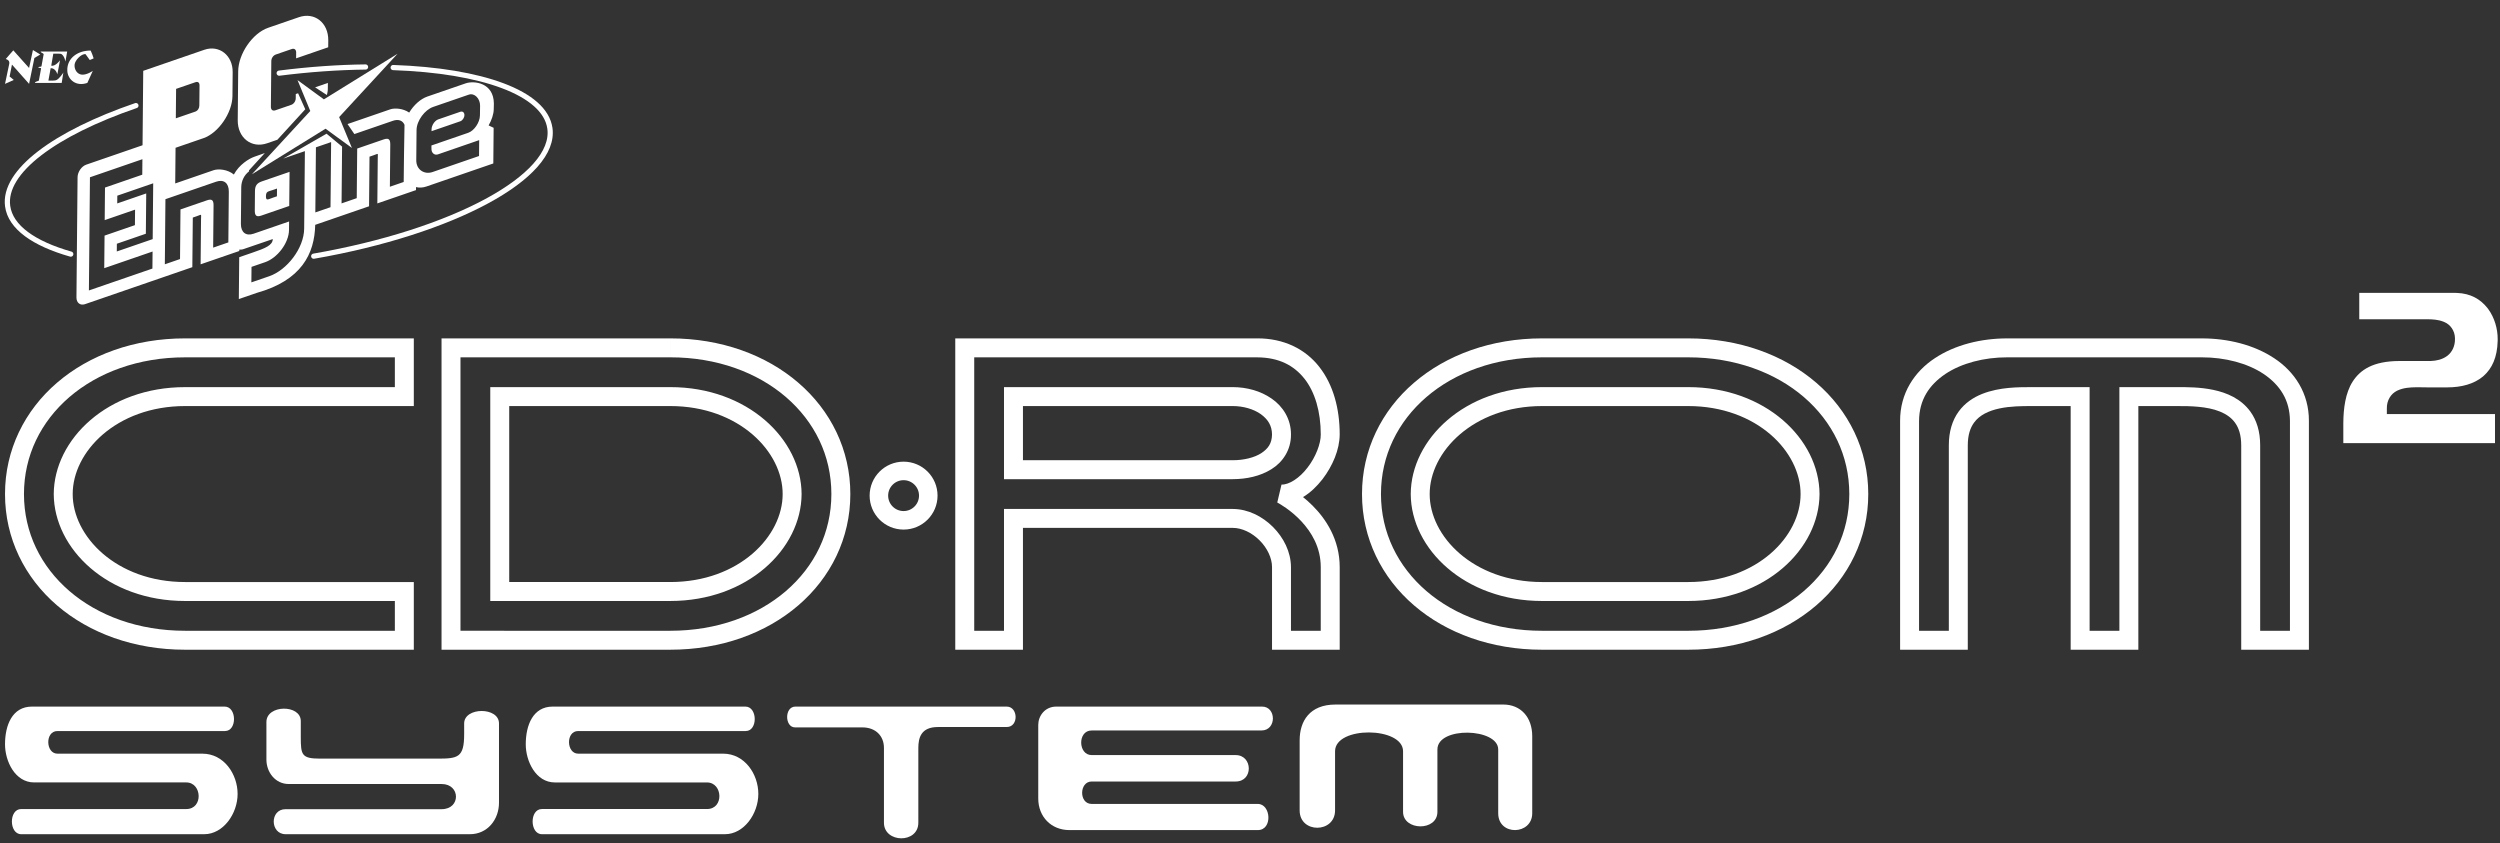 <?xml version="1.0" encoding="UTF-8"?>
<svg width="498px" height="168px" viewBox="0 0 498 168" version="1.1" xmlns="http://www.w3.org/2000/svg" xmlns:xlink="http://www.w3.org/1999/xlink">
    <rect x="0" y="0" width="498" height="168" fill="#333333" stroke="none"/>
    <title>mainlogo</title>
    <g id="Page-1" stroke="none" stroke-width="1" fill="none" fill-rule="evenodd">
        <g id="mainlogo" transform="translate(1, 0)">
            <g id="Group-15" transform="translate(0, 140.343)" fill="#FFFFFF">
                <path d="M43.756,0.41 L5.363,0.41 C1.43,0.41 0,4.134 0,7.923 C0,11.292 2.002,15.517 5.792,15.517 L36.105,15.517 C39.251,15.517 39.537,20.82 36.105,20.82 L3.218,20.82 C0.718,20.82 0.787,25.83 3.218,25.83 L39.68,25.83 C43.467,25.83 46.33,21.748 46.33,17.809 C46.33,13.87 43.613,9.788 39.323,9.788 L10.439,9.788 C8.083,9.788 7.937,5.28 10.439,5.28 L43.827,5.28 C46.258,5.276 46.187,0.41 43.756,0.41 L43.756,0.41 Z" id="Path"></path>
                <path d="M52.07,3.477 L52.07,10.96 C52.07,13.53 53.882,15.832 56.505,15.832 L86.978,15.832 C90.746,15.832 90.814,20.845 86.978,20.845 L55.889,20.845 C52.693,20.845 52.789,25.83 55.889,25.83 L92.606,25.83 C96.111,25.83 98.4,22.904 98.4,19.553 L98.4,3.768 C98.4,0.434 91.461,0.482 91.461,3.768 L91.461,5.882 C91.461,10.579 90.221,10.775 86.12,10.775 L62.756,10.775 C59.06,10.775 58.917,10.004 58.917,6.458 L58.917,3.292 C58.91,-0.07 52.07,0.002 52.07,3.477 Z" id="Path"></path>
                <path d="M147.486,0.41 L109.093,0.41 C105.16,0.41 103.73,4.133 103.73,7.928 C103.73,11.289 105.732,15.52 109.522,15.52 L139.835,15.52 C142.981,15.52 143.267,20.815 139.835,20.815 L106.948,20.815 C104.445,20.815 104.517,25.83 106.948,25.83 L143.41,25.83 C147.2,25.83 150.06,21.749 150.06,17.804 C150.06,13.87 147.343,9.786 143.053,9.786 L114.169,9.786 C111.813,9.786 111.667,5.279 114.169,5.279 L147.557,5.279 C149.985,5.275 149.917,0.41 147.486,0.41 Z" id="Path"></path>
                <path d="M157.447,0.41 L199.534,0.41 C201.828,0.41 201.975,4.48 199.534,4.48 L192.65,4.48 L185.835,4.48 C182.468,4.48 181.932,6.625 181.932,8.658 L181.932,23.545 C181.932,27.754 175.083,27.615 175.083,23.545 L175.083,8.624 C175.083,6.268 173.437,4.554 170.78,4.554 L157.372,4.554 C155.299,4.554 155.228,0.41 157.447,0.41 Z" id="Path"></path>
                <path d="M250.414,0.41 L209.41,0.41 C207.132,0.41 205.82,2.288 205.82,4.052 L205.82,18.721 C205.82,22.329 208.383,25.01 212.03,25.01 L249.556,25.01 C252.55,25.01 252.19,19.799 249.556,19.799 L216.458,19.799 C213.895,19.799 213.969,15.333 216.458,15.333 L245.146,15.333 C248.702,15.333 248.563,10.07 245.146,10.07 L216.458,10.07 C213.749,10.07 213.61,5.168 216.458,5.168 L250.272,5.168 C253.336,5.171 253.262,0.41 250.414,0.41 L250.414,0.41 Z" id="Path"></path>
                <path d="M265.019,0.003 C259.886,0.003 257.89,3.312 257.89,7.131 L257.89,21.091 C257.89,25.733 264.944,25.661 264.944,21.091 L264.944,9.308 C264.944,4.241 278.489,4.38 278.489,9.308 L278.489,21.376 C278.489,25.161 285.332,25.301 285.332,21.376 L285.332,8.95 C285.332,4.309 297.444,4.666 297.444,8.95 L297.444,21.662 C297.444,26.232 304.22,26.018 304.22,21.662 L304.22,6.305 C304.22,2.527 301.939,0 298.446,0 L265.019,0.003 L265.019,0.003 Z" id="Path"></path>
            </g>
            <path d="M79.544,129.424 C79.544,129.424 57.865,129.424 35.862,129.424 L35.862,129.424 C25.746,129.424 16.808,126.135 10.364,120.595 L10.364,120.595 C3.92,115.065 -0.007,107.231 1.03533723e-05,98.416 L1.03533723e-05,98.416 C-0.007,89.599 3.92,81.765 10.364,76.235 L10.364,76.235 C16.809,70.695 25.748,67.405 35.862,67.405 L35.862,67.405 C52.364,67.405 79.544,67.405 79.544,67.405 L79.544,67.405 L81.432,67.405 L81.432,80.888 L79.544,80.888 C63.042,80.888 46.863,80.888 35.862,80.888 L35.862,80.888 C29.006,80.89 23.39,83.187 19.498,86.529 L19.498,86.529 C15.603,89.879 13.476,94.248 13.482,98.416 L13.482,98.416 C13.476,102.583 15.603,106.952 19.498,110.301 L19.498,110.301 C23.391,113.645 29.006,115.941 35.862,115.942 L35.862,115.942 C52.364,115.942 79.544,115.942 79.544,115.942 L79.544,115.942 L79.544,117.83 L79.544,115.942 L81.432,115.942 L81.432,129.424 L79.544,129.424 L79.544,129.424 Z M12.824,79.098 C7.135,84.003 3.781,90.73 3.774,98.416 L3.774,98.416 C3.781,106.102 7.135,112.829 12.824,117.734 L12.824,117.734 C18.514,122.629 26.562,125.649 35.861,125.649 L35.861,125.649 C54.003,125.649 71.924,125.649 77.656,125.649 L77.656,125.649 L77.656,119.718 C71.217,119.718 49.754,119.718 35.861,119.718 L35.861,119.718 C20.468,119.717 9.761,109.346 9.706,98.417 L9.706,98.417 C9.761,87.487 20.468,77.117 35.861,77.116 L35.861,77.116 C46.442,77.116 61.814,77.116 77.656,77.116 L77.656,77.116 L77.656,71.184 C71.217,71.183 49.754,71.183 35.861,71.183 L35.861,71.183 C26.562,71.181 18.514,74.205 12.824,79.098 L12.824,79.098 Z" id="Shape" fill="#FFFFFF" fill-rule="nonzero"></path>
            <path d="M306.175,129.424 C296.059,129.424 287.12,126.136 280.678,120.595 L280.678,120.595 C274.232,115.065 270.306,107.231 270.313,98.416 L270.313,98.416 C270.306,89.599 274.232,81.765 280.678,76.235 L280.678,76.235 C287.12,70.695 296.061,67.406 306.175,67.406 L306.175,67.406 L335.296,67.406 L335.296,69.293 L335.296,71.181 L306.175,71.181 C296.872,71.181 288.827,74.203 283.137,79.096 L283.137,79.096 C277.448,84.003 274.094,90.728 274.088,98.416 L274.088,98.416 C274.095,106.102 277.448,112.829 283.137,117.734 L283.137,117.734 C288.827,122.629 296.874,125.651 306.175,125.651 L306.175,125.651 L335.296,125.651 C344.595,125.651 352.644,122.629 358.333,117.734 L358.333,117.734 C364.022,112.829 367.377,106.102 367.383,98.416 L367.383,98.416 C367.376,90.728 364.022,84.003 358.333,79.096 L358.333,79.096 C352.643,74.203 344.594,71.181 335.296,71.181 L335.296,71.181 L335.296,69.293 L335.296,67.406 C345.411,67.406 354.35,70.695 360.794,76.235 L360.794,76.235 C367.238,81.765 371.164,89.599 371.158,98.416 L371.158,98.416 C371.164,107.231 367.238,115.065 360.794,120.595 L360.794,120.595 C354.35,126.136 345.409,129.424 335.296,129.424 L335.296,129.424 L306.175,129.424 L306.175,129.424 Z M306.175,119.717 C290.783,119.716 280.073,109.343 280.018,98.416 L280.018,98.416 C280.073,87.486 290.783,77.116 306.175,77.114 L306.175,77.114 L335.296,77.114 C350.689,77.116 361.396,87.487 361.451,98.416 L361.451,98.416 C361.396,109.345 350.689,119.716 335.296,119.717 L335.296,119.717 L335.296,117.829 L335.296,115.942 C342.151,115.941 347.769,113.645 351.659,110.301 L351.659,110.301 C355.556,106.953 357.682,102.583 357.677,98.416 L357.677,98.416 C357.684,94.248 355.556,89.879 351.659,86.529 L351.659,86.529 C347.769,83.187 342.152,80.89 335.296,80.888 L335.296,80.888 L306.175,80.888 C299.318,80.89 293.701,83.187 289.81,86.529 L289.81,86.529 C285.914,89.879 283.788,94.248 283.793,98.416 L283.793,98.416 C283.786,102.583 285.914,106.953 289.81,110.301 L289.81,110.301 C293.701,113.645 299.316,115.941 306.175,115.942 L306.175,115.942 L335.296,115.942 L335.296,117.829 L335.296,119.717 L306.175,119.717 L306.175,119.717 Z" id="Shape" fill="#FFFFFF" fill-rule="nonzero"></path>
            <path d="M104.494,129.424 C95.636,129.424 88.857,129.424 88.843,129.424 L88.843,129.424 L86.954,129.424 L86.954,67.405 L88.843,67.405 C88.855,67.405 94.262,67.405 102.432,67.405 L102.432,67.405 C110.601,67.405 121.522,67.405 132.522,67.405 L132.522,67.405 L132.522,69.295 L132.522,71.181 C121.521,71.18 110.601,71.18 102.432,71.181 L102.432,71.181 C97.124,71.18 92.981,71.18 90.728,71.18 L90.728,71.18 L90.728,125.648 C93.341,125.649 98.43,125.649 104.494,125.649 L104.494,125.649 C113.351,125.648 124.273,125.648 132.524,125.649 L132.524,125.649 C141.824,125.648 149.871,122.627 155.561,117.733 L155.561,117.733 C161.251,112.828 164.606,106.101 164.611,98.415 L164.611,98.415 C164.606,90.728 161.253,84.002 155.561,79.096 L155.561,79.096 C149.873,74.202 141.824,71.18 132.524,71.179 L132.524,71.179 L132.524,69.293 L132.524,67.405 C142.639,67.404 151.58,70.694 158.02,76.234 L158.02,76.234 C164.468,81.764 168.394,89.598 168.387,98.415 L168.387,98.415 C168.394,107.23 164.468,115.064 158.02,120.594 L158.02,120.594 C151.579,126.134 142.638,129.423 132.524,129.423 L132.524,129.423 C124.273,129.424 113.351,129.424 104.494,129.424 L104.494,129.424 Z M98.55,119.717 L96.662,119.717 L96.662,77.114 L98.55,77.114 C109.336,77.114 121.789,77.114 132.524,77.114 L132.524,77.114 C147.918,77.115 158.624,87.486 158.679,98.415 L158.679,98.415 C158.624,109.345 147.918,119.715 132.524,119.716 L132.524,119.716 L132.524,117.829 L132.524,115.941 C139.38,115.94 144.998,113.643 148.887,110.3 L148.887,110.3 C152.783,106.951 154.91,102.582 154.905,98.415 L154.905,98.415 C154.91,94.246 152.783,89.877 148.887,86.528 L148.887,86.528 C144.997,83.186 139.38,80.888 132.524,80.887 L132.524,80.887 C122.41,80.887 110.77,80.887 100.436,80.887 L100.436,80.887 L100.436,115.941 C113.853,115.941 123.989,115.941 132.524,115.941 L132.524,115.941 L132.524,117.829 L132.524,119.716 C123.592,119.717 112.91,119.717 98.55,119.717 L98.55,119.717 Z" id="Shape" fill="#FFFFFF" fill-rule="nonzero"></path>
            <path d="M252.387,129.424 L252.387,127.537 C252.385,127.537 252.385,117.829 252.387,112.977 L252.387,112.977 C252.4,111.191 251.443,109.164 249.905,107.637 L249.905,107.637 C248.379,106.101 246.352,105.143 244.566,105.155 L244.566,105.155 C239.918,105.155 217.452,105.155 202.772,105.155 L202.772,105.155 L202.772,129.423 L189.288,129.423 L189.288,67.404 L191.176,67.404 C191.202,67.404 203.31,67.404 216.658,67.404 L216.658,67.404 C230.005,67.404 244.566,67.404 249.419,67.404 L249.419,67.404 C254.763,67.379 259.08,69.566 261.829,73.119 L261.829,73.119 C264.59,76.661 265.865,81.39 265.868,86.55 L265.868,86.55 C265.842,89.596 264.464,92.8 262.441,95.455 L262.441,95.455 C261.35,96.851 260.053,98.128 258.564,99.02 L258.564,99.02 C259.168,99.507 259.814,100.07 260.464,100.72 L260.464,100.72 C263.099,103.348 265.869,107.459 265.869,112.975 L265.869,112.975 C265.869,122.684 265.869,127.536 265.869,127.536 L265.869,127.536 L265.869,129.423 L252.387,129.423 L252.387,129.424 Z M262.093,125.651 C262.093,123.413 262.093,119.189 262.095,112.977 L262.095,112.977 C262.093,109.043 260.266,106.024 258.205,103.816 L258.205,103.816 C256.156,101.625 253.915,100.357 253.496,100.139 L253.496,100.139 C253.439,100.11 253.43,100.105 253.43,100.105 L253.43,100.105 L254.274,98.416 L253.43,100.105 L254.274,96.529 C255.753,96.581 257.851,95.268 259.454,93.153 L259.454,93.153 C261.07,91.089 262.12,88.362 262.095,86.553 L262.095,86.553 C262.097,82.007 260.946,78.107 258.854,75.448 L258.854,75.448 C256.75,72.799 253.786,71.208 249.419,71.183 L249.419,71.183 C240.859,71.183 202.1,71.183 193.066,71.183 L193.066,71.183 L193.066,125.652 L198.997,125.652 L198.997,101.384 L200.885,101.384 C215.446,101.384 239.712,101.384 244.567,101.384 L244.567,101.384 C247.633,101.398 250.461,102.867 252.576,104.969 L252.576,104.969 C254.68,107.084 256.148,109.913 256.161,112.979 L256.161,112.979 C256.161,116.502 256.161,122.583 256.161,125.653 L256.161,125.653 L262.093,125.653 L262.093,125.651 Z M219.086,95.45 C209.378,95.45 200.903,95.45 200.885,95.45 L200.885,95.45 L198.997,95.45 L198.997,77.114 L200.885,77.114 C200.903,77.114 209.378,77.114 219.086,77.114 L219.086,77.114 C228.794,77.114 239.713,77.114 244.567,77.114 L244.567,77.114 C247.341,77.12 250.109,77.861 252.327,79.414 L252.327,79.414 C254.54,80.936 256.182,83.467 256.162,86.551 L256.162,86.551 C256.195,89.641 254.486,92.112 252.247,93.475 L252.247,93.475 C250.006,94.875 247.269,95.443 244.567,95.45 L244.567,95.45 L244.567,93.562 L244.567,91.676 C246.717,91.682 248.836,91.173 250.235,90.28 L250.235,90.28 C251.637,89.351 252.355,88.315 252.387,86.551 L252.387,86.551 C252.367,84.783 251.582,83.539 250.155,82.501 L250.155,82.501 C248.731,81.489 246.647,80.884 244.567,80.888 L244.567,80.888 C239.713,80.888 228.794,80.888 219.086,80.888 L219.086,80.888 C212.128,80.888 205.802,80.888 202.772,80.888 L202.772,80.888 L202.772,91.676 C205.802,91.676 212.127,91.676 219.086,91.676 L219.086,91.676 C228.794,91.676 239.713,91.676 244.567,91.676 L244.567,91.676 L244.567,93.562 L244.567,95.45 C239.712,95.45 228.792,95.45 219.086,95.45 L219.086,95.45 Z" id="Shape" fill="#FFFFFF" fill-rule="nonzero"></path>
            <path d="M445.451,129.424 L445.451,127.537 C445.451,127.537 445.451,98.416 445.451,88.709 L445.451,88.709 C445.446,86.59 444.943,85.216 444.217,84.202 L444.217,84.202 C443.486,83.194 442.459,82.484 441.178,81.968 L441.178,81.968 C438.622,80.932 435.186,80.877 432.779,80.891 L432.779,80.891 L424.959,80.89 L424.959,129.426 L411.477,129.426 L411.477,80.891 L403.657,80.891 C401.845,80.887 399.472,80.9 397.31,81.361 L397.31,81.361 C395.126,81.823 393.296,82.699 392.219,84.203 L392.219,84.203 C391.492,85.217 390.99,86.591 390.983,88.71 L390.983,88.71 C390.983,98.418 390.983,127.539 390.983,127.539 L390.983,127.539 L390.983,129.426 L377.5,129.426 L377.5,127.539 C377.5,112.978 377.5,93.564 377.5,83.856 L377.5,83.856 C377.476,78.342 380.362,74.024 384.408,71.363 L384.408,71.363 C388.456,68.676 393.638,67.414 398.803,67.408 L398.803,67.408 C403.655,67.407 432.779,67.407 437.632,67.408 L437.632,67.408 C442.795,67.414 447.976,68.676 452.025,71.363 L452.025,71.363 C456.072,74.024 458.959,78.342 458.933,83.856 L458.933,83.856 L458.933,129.426 L445.451,129.426 L445.451,129.424 Z M455.159,125.651 L455.159,83.856 C455.132,79.662 453.165,76.702 449.932,74.505 L449.932,74.505 C446.699,72.339 442.173,71.176 437.632,71.181 L437.632,71.181 C432.777,71.181 403.655,71.181 398.803,71.181 L398.803,71.181 C394.259,71.176 389.733,72.339 386.502,74.505 L386.502,74.505 C383.267,76.7 381.3,79.661 381.275,83.856 L381.275,83.856 C381.275,93.148 381.275,111.341 381.275,125.651 L381.275,125.651 L387.208,125.651 C387.205,119.043 387.205,96.924 387.208,88.709 L387.208,88.709 C387.2,85.973 387.911,83.709 389.156,81.993 L389.156,81.993 C390.4,80.272 392.102,79.162 393.855,78.463 L393.855,78.463 C397.366,77.074 401.211,77.127 403.655,77.115 L403.655,77.115 L413.362,77.115 L413.362,79.002 L413.362,77.115 L415.25,77.115 L415.25,125.651 L421.182,125.651 L421.182,77.115 L432.779,77.115 C434.605,77.116 437.237,77.104 439.91,77.666 L439.91,77.666 C442.56,78.228 445.395,79.401 447.276,81.993 L447.276,81.993 C448.522,83.709 449.233,85.973 449.226,88.709 L449.226,88.709 C449.226,96.924 449.226,119.043 449.226,125.651 L449.226,125.651 L455.159,125.651 L455.159,125.651 Z" id="Shape" fill="#FFFFFF" fill-rule="nonzero"></path>
            <path d="M488.063,58.343 L488.4,58.35 C491.17,58.448 493.092,59.613 494.445,61.291 L494.445,61.291 L494.66,61.572 C495.913,63.285 496.545,65.505 496.539,67.548 L496.539,67.548 L496.534,67.917 C496.454,71.198 495.407,73.399 493.754,74.867 L493.754,74.867 L493.526,75.061 C491.817,76.455 489.397,77.167 486.469,77.167 L486.469,77.167 L482.855,77.167 L482.432,77.164 C481.857,77.157 481.243,77.14 480.619,77.14 L480.619,77.14 L480.282,77.143 C479.043,77.16 477.784,77.246 476.648,77.761 L476.648,77.761 L476.485,77.835 C475.299,78.414 474.41,79.739 474.46,81.407 L474.46,81.407 L474.46,82.482 L496.003,82.482 L496.003,88.273 L465.789,88.273 L465.789,84.588 L465.79,84.203 C465.815,81.367 466.199,78.295 467.64,76.024 C469.15,73.671 471.697,71.947 476.886,71.913 L476.886,71.913 L482.937,71.913 L483.219,71.908 C484.344,71.87 485.454,71.619 486.38,70.967 L486.38,70.967 L486.545,70.846 C487.463,70.131 488.049,68.94 488.029,67.548 L488.029,67.548 L488.029,67.332 C487.988,65.829 487.076,64.657 485.985,64.188 L485.985,64.188 L485.701,64.067 C484.653,63.656 483.534,63.602 482.524,63.596 L482.524,63.596 L468.965,63.596 L468.965,58.343 L488.063,58.343 Z" id="Combined-Shape" fill="#FFFFFF" fill-rule="nonzero"></path>
            <circle id="Oval" stroke="#FFFFFF" stroke-width="3.69" cx="178.994" cy="98.728" r="4.92"></circle>
            <path d="M13.095,50.619 C5.735,48.524 1.091,45.257 0.522,41.072 C-0.418,34.175 9.949,26.562 26.076,21.032" id="path22" stroke="#FFFFFF" stroke-width="1.034" stroke-linecap="round" stroke-linejoin="round"></path>
            <path d="M54.637,14.848 C60.674,14.559 66.445,13.946 71.793,13.068" id="path24" stroke="#FFFFFF" stroke-width="1.034" stroke-linecap="round" stroke-linejoin="round" transform="translate(63.215, 13.958) scale(-1, 1) rotate(-170) translate(-63.215, -13.958) "></path>
            <path d="M80.244,46.886 C97.489,43.229 109.111,36.684 108.888,29.571 C108.585,19.848 86.267,12.555 58.133,12.63" id="path26" stroke="#FFFFFF" stroke-width="1.034" stroke-linecap="round" stroke-linejoin="round" transform="translate(83.512, 29.758) scale(-1, 1) rotate(-170) translate(-83.512, -29.758) "></path>
            <polyline id="path28" fill="#FFFFFF" fill-rule="nonzero" transform="translate(63.681, 22.716) scale(-1, 1) rotate(-170) translate(-63.681, -22.716) " points="66.408 21.617 80.062 32.025 64.025 25.624 59.518 30.314 60.955 23.814 47.301 13.407 63.338 19.81 67.845 15.119 66.408 21.617"></polyline>
            <path d="M35.921,45.257 L36.994,51.026 L41.016,51.664 C41.543,51.748 41.813,51.447 41.708,50.891 L40.975,46.942 C40.87,46.384 40.471,45.979 39.943,45.895 L35.921,45.257 L35.921,45.257 Z M81.642,28.726 L82.739,34.625 C83.086,36.49 85.091,38.323 86.8,38.594 L94.19,39.765 C95.435,39.963 96.3,38.573 96.046,37.211 L95.683,35.313 C95.429,33.952 94.039,32.505 92.794,32.307 L85.123,31.09 L85.012,30.401 C84.866,29.618 85.386,29.007 86.104,29.121 L94.679,30.487 L94.101,27.376 L84.428,25.842 C82.72,25.571 81.296,26.858 81.642,28.726 L81.642,28.726 Z M62.474,34.735 L65.564,35.224 L63.192,22.472 L60.033,21.971 L62.403,34.722 L62.474,34.735 L62.474,34.735 Z M41.933,19.099 L38.772,18.599 L40.312,26.88 C40.506,27.917 40.191,28.254 39.191,28.095 L33.683,27.221 L31.878,17.505 L28.717,17.003 L31.087,29.755 L31.161,29.767 L41.646,31.431 C43.232,31.683 44.093,30.721 43.781,29.044 L41.933,19.099 Z M26.753,19.933 L26.132,16.594 L12.917,14.498 L17.036,36.663 L27.953,38.394 L27.389,35.358 L19.632,34.126 L18.447,27.75 L24.767,28.753 L24.203,25.718 L17.883,24.715 L16.696,18.337 L26.753,19.933 Z M27.205,22.363 L19.735,21.178 L20.016,22.695 L26.049,23.653 L27.517,31.547 L21.484,30.589 L21.765,32.108 L29.235,33.292 L27.205,22.363 L27.205,22.363 Z M43.781,17.036 L43.829,17.302 C44.035,17.287 44.31,17.207 44.551,17.244 L50.762,18.217 C50.531,16.978 48.895,16.668 46.397,16.272 L43.554,15.82 L42.03,7.624 L45.765,8.215 C54.96,9.122 58.459,13.875 59.581,19.542 L70.786,21.32 L72.591,31.035 L73.503,31.181 C74.502,31.34 74.354,31.52 74.162,30.482 L72.51,21.593 L80.554,22.869 L80.664,23.459 C81.271,23.191 81.981,23.096 82.732,23.215 L96.643,25.421 L97.94,32.404 L97.039,33.046 C97.82,33.971 98.429,35.104 98.606,36.054 L98.825,37.155 C99.519,41.274 95.722,42.368 93.988,42.092 L86.005,40.826 C84.591,40.601 83.034,39.616 81.901,38.311 C80.854,39.348 79.237,39.752 78.296,39.603 L69.409,38.193 L70.404,35.994 L78.421,37.264 C79.576,37.448 80.348,36.987 80.559,36.071 C80.474,35.829 78.421,24.888 78.421,24.888 L75.547,24.432 L77.087,32.714 C77.278,33.752 76.964,34.087 75.966,33.928 L70.458,33.054 L68.651,23.339 L65.492,22.836 L67.559,33.96 L64.959,37.027 L55.596,33.643 L60.033,34.347 L60.105,34.357 L57.283,19.177 C56.566,15.32 52.451,11.634 48.801,11.054 L45.067,10.462 L45.633,13.499 L48.474,13.949 C50.971,14.346 53.783,16.846 54.268,19.46 L54.574,21.105 L47.176,19.931 C45.59,19.679 44.729,20.643 45.041,22.319 L46.368,29.455 C46.602,30.723 47.394,31.776 48.452,32.323 L48.47,32.513 L52.181,35.369 L50.013,35.005 C48.86,34.822 46.721,33.958 45.361,32.224 C44.334,33.449 42.536,33.93 41.524,33.77 L33.55,32.503 L34.849,39.488 L40.667,40.411 C43.763,40.902 47.19,44.385 47.799,47.656 L48.673,52.362 C49.282,55.636 46.981,58.209 43.884,57.718 L31.17,55.702 L28.461,41.127 L16.754,39.269 C15.764,39.112 14.8,38.135 14.606,37.087 L10.231,13.555 C10.037,12.508 10.683,11.785 11.674,11.942 L34.011,15.487 L35.819,25.202 L36.728,25.348 C37.729,25.505 37.581,25.685 37.387,24.647 L35.735,15.76 L43.781,17.036 Z M85.712,34.258 L85.644,33.89 L91.62,34.838 C92.092,34.914 92.552,35.391 92.648,35.906 C92.743,36.422 92.439,36.779 91.968,36.703 L90.432,36.461 L87.983,36.071 L87.362,35.974 C86.645,35.86 85.857,35.042 85.712,34.258 L85.712,34.258 Z M48.931,28.247 L48.223,24.438 C48.03,23.399 48.344,23.063 49.344,23.222 L55.138,24.141 L56.38,30.82 L50.585,29.903 C49.585,29.744 49.123,29.286 48.931,28.247 L48.931,28.247 Z M50.903,26.858 C51.099,27.822 51.456,27.682 52.434,27.837 L53.343,27.981 L53.06,26.465 L52.15,26.319 C51.173,26.164 50.743,25.902 50.903,26.858" id="path30" fill="#FFFFFF" fill-rule="nonzero" transform="translate(54.552, 32.701) scale(-1, 1) rotate(-170) translate(-54.552, -32.701) "></path>
            <path d="M58.739,9.518 L57.885,12.9 L57.404,12.841 L57.249,12.007 C57.143,11.43 56.677,10.958 56.132,10.871 L52.828,10.347 C52.283,10.26 51.971,10.609 52.078,11.187 L53.743,20.144 C53.85,20.72 54.315,21.192 54.86,21.279 L58.165,21.802 C58.709,21.89 59.022,21.541 58.915,20.964 L58.702,19.824 L65.382,20.885 L65.636,22.25 C66.276,25.696 63.934,28.316 60.672,27.8 L54.28,26.786 C51.02,26.268 47.53,22.723 46.89,19.278 L45.112,9.713 C44.472,6.268 46.814,3.648 50.076,4.165 L52.213,4.503 L58.739,9.518" id="path32" fill="#FFFFFF" fill-rule="nonzero" transform="translate(55.374, 15.983) scale(-1, 1) rotate(-170) translate(-55.374, -15.983) "></path>
            <path d="M63.927,16.732 C64.101,17.201 64.221,17.38 64.311,17.861 L64.538,19.076 L61.879,18.654 L63.927,16.732" id="path34" fill="#FFFFFF" fill-rule="nonzero" transform="translate(63.208, 17.904) scale(-1, 1) rotate(-170) translate(-63.208, -17.904) "></path>
            <g id="Group-20" transform="translate(0, 9.963)" fill="#FFFFFF" fill-rule="nonzero">
                <path d="M7.101,0.304 L12.382,0.304 L12.031,2.31 C12.031,2.31 11.876,1.222 11.226,0.797 C11.065,0.721 10.651,0.726 9.615,0.726 L9.21,3.119 C10.036,3.313 10.952,2.055 10.952,2.055 L10.425,4.837 C10.425,4.837 10.102,3.577 9.09,3.619 L8.641,6.094 C10.115,6.094 10.086,6.084 10.442,5.866 C10.786,5.656 11.589,4.622 11.619,4.477 L11.291,6.551 L5.953,6.551 C5.992,6.275 6.513,6.245 6.745,6.087 L7.182,3.679 C7.147,3.464 6.725,3.65 6.639,3.465 C6.711,3.267 7.136,3.397 7.259,3.254 L7.702,0.812 C7.623,0.627 7.101,0.536 7.101,0.304 Z" id="Path"></path>
                <path d="M17.063,0.116 C17.296,0.595 17.483,1.122 17.653,1.666 C17.33,1.791 16.882,1.995 16.882,1.995 L16.032,0.814 C15.147,0.744 13.95,2.063 13.86,2.887 C13.754,3.862 14.36,4.825 15.31,4.907 C16.3,4.993 17.486,4.155 17.486,4.155 L16.398,6.551 C14.154,7.349 12.494,5.884 12.409,4.155 C12.278,1.517 14.666,0.063 17.063,0.116 Z" id="Path"></path>
                <path d="M4.792,3.577 L5.559,1.89359639e-14 L7.019,0.897 L5.852,1.585 L4.794,6.742 L1.382,2.902 L0.915,5.28 L1.745,5.965 L2.54907206e-14,6.742 L0.848,2.726 C0.94,2.119 0.52,1.911 0.151,1.785 L1.646,0.063 L4.792,3.577 Z" id="Path"></path>
            </g>
        </g>
    </g>
</svg>